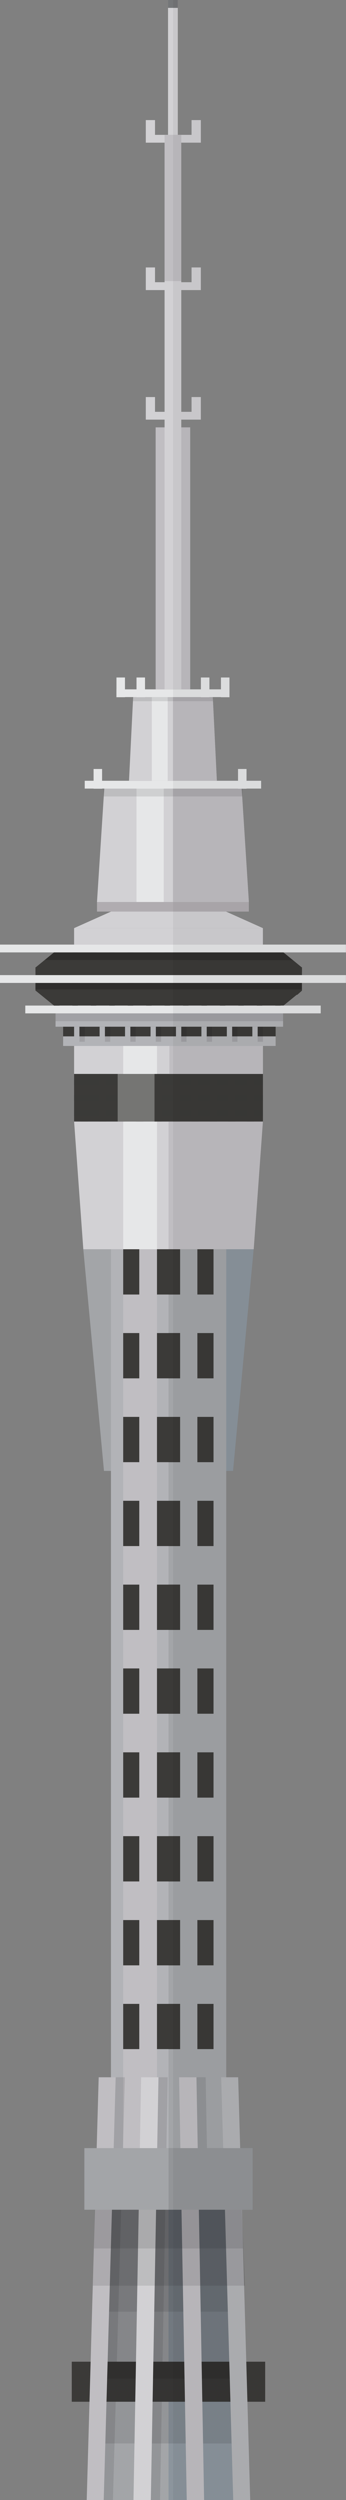 <?xml version="1.0" encoding="UTF-8"?>
<svg id="Layer_1" data-name="Layer 1" xmlns="http://www.w3.org/2000/svg" viewBox="0 0 48.84 352.22">
  <rect x="0" y="0" width="48.84" height="352.22" fill="#808080" stroke="none"/>
  <defs>
    <style>
      .cls-1 {
        fill: #8c959d;
      }

      .cls-2 {
        opacity: .2;
      }

      .cls-2, .cls-3, .cls-4 {
        fill: #010101;
      }

      .cls-5 {
        fill: #fff;
        opacity: .3;
      }

      .cls-3 {
        opacity: .1;
      }

      .cls-6 {
        fill: #c0bec2;
      }

      .cls-7 {
        fill: #a3a5a8;
      }

      .cls-8 {
        opacity: .5;
      }

      .cls-8, .cls-9 {
        fill: #3b3a38;
      }

      .cls-10 {
        fill: #d2d1d4;
      }

      .cls-11 {
        fill: #747678;
      }

      .cls-12 {
        fill: #b0acb0;
      }

      .cls-13 {
        fill: #b2b3b7;
      }

      .cls-14 {
        fill: #e6e7e8;
      }

      .cls-4 {
        opacity: .05;
      }
    </style>
  </defs>
  <polygon class="cls-1" points="32.9 207.23 14.68 207.23 11.76 176 35.81 176 32.9 207.23"/>
  <polygon class="cls-7" points="23.79 176 11.76 176 14.68 207.23 23.79 207.23 23.79 176"/>
  <rect class="cls-13" x="15.66" y="176" width="16.27" height="131.82"/>
  <rect class="cls-7" x="23.79" y="176" width="8.13" height="131.82"/>
  <rect class="cls-6" x="17.39" y="176" width="4.77" height="131.82"/>
  <polygon class="cls-10" points="35.81 176 11.76 176 10.46 158.01 37.11 158.01 35.81 176"/>
  <polygon class="cls-6" points="23.79 158.01 23.79 176 35.81 176 37.11 158.01 23.79 158.01"/>
  <rect class="cls-14" x="17.39" y="158.01" width="4.77" height="17.99"/>
  <polygon class="cls-10" points="34.09 110.75 14.74 110.75 13.69 127.09 35.13 127.09 34.09 110.75"/>
  <polygon class="cls-6" points="24.41 127.09 24.41 110.75 34.09 110.75 35.13 127.09 24.41 127.09"/>
  <rect class="cls-14" x="19.27" y="110.75" width="3.84" height="16.33"/>
  <rect class="cls-9" x="10.46" y="151.3" width="26.65" height="6.71"/>
  <rect class="cls-9" x="11.4" y="151.3" width="1" height="6.71"/>
  <rect class="cls-8" x="10.46" y="152.09" width="26.65" height=".83"/>
  <rect class="cls-8" x="10.46" y="154.24" width="26.65" height=".83"/>
  <rect class="cls-8" x="10.46" y="156.38" width="26.65" height=".83"/>
  <rect class="cls-9" x="14" y="151.3" width="1" height="6.71"/>
  <rect class="cls-9" x="16.61" y="151.3" width="1" height="6.71"/>
  <rect class="cls-9" x="19.21" y="151.3" width="1.01" height="6.71"/>
  <rect class="cls-9" x="21.81" y="151.3" width="1" height="6.71"/>
  <rect class="cls-9" x="24.42" y="151.3" width="1" height="6.71"/>
  <rect class="cls-9" x="27.02" y="151.3" width="1" height="6.71"/>
  <rect class="cls-9" x="29.62" y="151.3" width="1.01" height="6.71"/>
  <rect class="cls-9" x="32.22" y="151.3" width="1" height="6.71"/>
  <rect class="cls-9" x="34.83" y="151.3" width="1.01" height="6.71"/>
  <rect class="cls-10" x="10.46" y="147.36" width="26.65" height="3.94"/>
  <rect class="cls-6" x="23.91" y="147.36" width="13.21" height="3.94"/>
  <rect class="cls-14" x="17.39" y="147.36" width="4.77" height="3.94"/>
  <rect class="cls-5" x="16.61" y="151.3" width="5.2" height="6.71"/>
  <rect class="cls-13" x="8.91" y="144.65" width="30" height="2.71"/>
  <rect class="cls-13" x="7.84" y="142.77" width="32.12" height="1.88"/>
  <rect class="cls-9" x="8.91" y="144.65" width="30" height="1.36"/>
  <rect class="cls-13" x="10.46" y="144.65" width=".75" height="2.12"/>
  <rect class="cls-3" x="11.22" y="144.65" width=".75" height="2.12"/>
  <rect class="cls-13" x="14.06" y="144.65" width=".75" height="2.12"/>
  <rect class="cls-3" x="14.81" y="144.65" width=".75" height="2.12"/>
  <rect class="cls-13" x="17.65" y="144.65" width=".75" height="2.12"/>
  <rect class="cls-3" x="18.4" y="144.65" width=".75" height="2.12"/>
  <rect class="cls-13" x="21.25" y="144.65" width=".75" height="2.12"/>
  <rect class="cls-3" x="21.99" y="144.65" width=".75" height="2.12"/>
  <rect class="cls-13" x="24.84" y="144.65" width=".75" height="2.12"/>
  <rect class="cls-9" x="5.01" y="138.48" width="37.61" height="1.1"/>
  <polygon class="cls-9" points="40.02 141.67 7.62 141.67 5.01 139.55 42.62 139.55 40.02 141.67"/>
  <rect class="cls-9" x="5.01" y="136.28" width="37.61" height="1.1"/>
  <polygon class="cls-9" points="7.62 134.18 40.02 134.18 42.62 136.31 5.01 136.31 7.62 134.18"/>
  <rect class="cls-3" x="25.58" y="144.65" width=".75" height="2.12"/>
  <rect class="cls-13" x="28.43" y="144.65" width=".75" height="2.12"/>
  <rect class="cls-3" x="29.18" y="144.65" width=".75" height="2.12"/>
  <rect class="cls-13" x="32.02" y="144.65" width=".75" height="2.12"/>
  <rect class="cls-3" x="32.77" y="144.65" width=".75" height="2.12"/>
  <rect class="cls-13" x="35.62" y="144.65" width=".75" height="2.12"/>
  <rect class="cls-3" x="36.37" y="144.65" width=".75" height="2.12"/>
  <rect class="cls-14" x="3.57" y="141.67" width="41.7" height="1.1"/>
  <rect class="cls-3" x="7.84" y="142.77" width="32.12" height="1.1"/>
  <rect class="cls-9" x="7.62" y="134.18" width=".77" height="3.2"/>
  <rect class="cls-9" x="10.22" y="134.18" width=".77" height="3.2"/>
  <rect class="cls-9" x="12.82" y="134.18" width=".77" height="3.2"/>
  <rect class="cls-9" x="15.43" y="134.18" width=".77" height="3.2"/>
  <rect class="cls-9" x="18.03" y="134.18" width=".77" height="3.2"/>
  <rect class="cls-9" x="20.63" y="134.18" width=".77" height="3.2"/>
  <rect class="cls-9" x="23.23" y="134.18" width=".77" height="3.2"/>
  <rect class="cls-9" x="25.84" y="134.18" width=".77" height="3.2"/>
  <rect class="cls-9" x="28.44" y="134.18" width=".77" height="3.2"/>
  <rect class="cls-9" x="31.04" y="134.18" width=".77" height="3.2"/>
  <rect class="cls-9" x="33.64" y="134.18" width=".77" height="3.2"/>
  <rect class="cls-9" x="36.25" y="134.18" width=".77" height="3.2"/>
  <rect class="cls-9" x="38.85" y="134.18" width=".77" height="3.2"/>
  <rect class="cls-9" x="7.62" y="138.48" width=".77" height="3.2"/>
  <rect class="cls-9" x="10.22" y="138.48" width=".77" height="3.2"/>
  <rect class="cls-9" x="12.82" y="138.48" width=".77" height="3.2"/>
  <rect class="cls-9" x="15.43" y="138.48" width=".77" height="3.2"/>
  <rect class="cls-9" x="18.03" y="138.48" width=".77" height="3.2"/>
  <rect class="cls-9" x="20.63" y="138.48" width=".77" height="3.2"/>
  <rect class="cls-9" x="23.23" y="138.48" width=".77" height="3.2"/>
  <rect class="cls-9" x="25.84" y="138.48" width=".77" height="3.2"/>
  <rect class="cls-9" x="28.44" y="138.48" width=".77" height="3.2"/>
  <rect class="cls-9" x="31.04" y="138.48" width=".77" height="3.2"/>
  <rect class="cls-9" x="33.64" y="138.48" width=".77" height="3.2"/>
  <rect class="cls-9" x="36.25" y="138.48" width=".77" height="3.2"/>
  <rect class="cls-9" x="38.85" y="138.48" width=".77" height="3.2"/>
  <rect class="cls-9" x="5.01" y="136.29" width="37.61" height=".64"/>
  <polygon class="cls-9" points="5.75 140.15 5.01 139.51 42.62 139.57 41.97 140.15 5.75 140.15"/>
  <rect class="cls-14" y="137.38" width="48.83" height="1.1"/>
  <rect class="cls-14" y="133.08" width="48.83" height="1.1"/>
  <polygon class="cls-2" points="41.36 135.28 6.32 135.24 7.63 134.18 39.95 134.18 41.36 135.28"/>
  <rect class="cls-2" x="4.99" y="138.48" width="37.61" height=".92"/>
  <rect class="cls-10" x="10.46" y="130.76" width="26.65" height="2.33"/>
  <polygon class="cls-10" points="37.11 130.76 10.46 130.76 15.67 128.43 31.91 128.43 37.11 130.76"/>
  <rect class="cls-12" x="13.69" y="127.09" width="21.44" height="1.34"/>
  <rect class="cls-14" x="11.96" y="110" width="24.9" height="1.1"/>
  <rect class="cls-3" x="14.63" y="111.11" width="19.58" height="1.1"/>
  <polygon class="cls-10" points="30.01 97.69 18.82 97.69 18.21 110 30.61 110 30.01 97.69"/>
  <polygon class="cls-6" points="24.41 110 24.41 97.69 30.01 97.69 30.61 110 24.41 110"/>
  <rect class="cls-14" x="21.43" y="97.69" width="2.24" height="12.31"/>
  <polygon class="cls-10" points="27.04 16.92 27.04 19 21.88 19 21.88 16.92 20.58 16.92 20.58 19 20.58 20.1 21.88 20.1 27.04 20.1 28.35 20.1 28.35 19 28.35 16.92 27.04 16.92"/>
  <polygon class="cls-10" points="27.04 37.68 27.04 39.76 21.88 39.76 21.88 37.68 20.58 37.68 20.58 39.76 20.58 40.87 21.88 40.87 27.04 40.87 28.35 40.87 28.35 39.76 28.35 37.68 27.04 37.68"/>
  <polygon class="cls-10" points="27.04 55.94 27.04 58.02 21.88 58.02 21.88 55.94 20.58 55.94 20.58 58.02 20.58 59.12 21.88 59.12 27.04 59.12 28.35 59.12 28.35 58.02 28.35 55.94 27.04 55.94"/>
  <rect class="cls-3" x="18.76" y="97.96" width="11.3" height=".83"/>
  <rect class="cls-14" x="13.21" y="108.34" width="1.2" height="2.78"/>
  <rect class="cls-14" x="33.6" y="108.34" width="1.2" height="2.78"/>
  <rect class="cls-14" x="16.44" y="97.12" width="15.95" height="1.09"/>
  <rect class="cls-14" x="16.44" y="95.45" width="1.2" height="2.78"/>
  <rect class="cls-14" x="19.27" y="95.45" width="1.2" height="2.78"/>
  <rect class="cls-14" x="28.36" y="95.45" width="1.2" height="2.78"/>
  <rect class="cls-14" x="31.19" y="95.45" width="1.2" height="2.78"/>
  <rect class="cls-6" x="21.97" y="60.21" width="4.88" height="36.91"/>
  <rect class="cls-10" x="23.23" y="39.6" width="2.36" height="57.51"/>
  <rect class="cls-6" x="23.23" y="19" width="2.36" height="20.6"/>
  <rect class="cls-10" x="23.72" width="1.38" height="19"/>
  <rect class="cls-11" x="23.72" width="1.38" height="1.11"/>
  <rect class="cls-1" x="23.79" y="302.64" width="11.87" height="8.68"/>
  <rect class="cls-7" x="13.71" y="311.32" width="20.17" height="40.9"/>
  <polygon class="cls-3" points="15.94 352.22 13.54 352.22 15.23 292.66 17.63 292.66 15.94 352.22"/>
  <polygon class="cls-3" points="22.59 352.22 20.14 352.22 21.22 292.66 23.67 292.66 22.59 352.22"/>
  <polygon class="cls-3" points="27.66 352.22 30.11 352.22 29.03 292.66 26.58 292.66 27.66 352.22"/>
  <rect class="cls-1" x="23.79" y="311.32" width="10.08" height="40.9"/>
  <rect class="cls-9" x="10.13" y="332.73" width="27.3" height="5.64"/>
  <rect class="cls-3" x="13.71" y="311.32" width="20.17" height="32.93"/>
  <rect class="cls-3" x="13.71" y="311.32" width="20.17" height="14.36"/>
  <rect class="cls-3" x="13.71" y="311.32" width="20.17" height="23.8"/>
  <polygon class="cls-6" points="14.64 352.22 12.24 352.22 13.93 292.66 16.33 292.66 14.64 352.22"/>
  <polygon class="cls-10" points="21.29 352.22 18.84 352.22 19.92 292.66 22.37 292.66 21.29 352.22"/>
  <polygon class="cls-6" points="26.36 352.22 28.81 352.22 27.73 292.66 25.28 292.66 26.36 352.22"/>
  <polygon class="cls-13" points="32.92 352.22 35.32 352.22 33.62 292.66 31.22 292.66 32.92 352.22"/>
  <rect class="cls-9" x="22.16" y="176" width="3.26" height="6.38"/>
  <rect class="cls-9" x="23.79" y="176" width="1.63" height="6.38"/>
  <rect class="cls-9" x="22.16" y="187.81" width="3.26" height="6.38"/>
  <rect class="cls-9" x="23.79" y="187.81" width="1.63" height="6.38"/>
  <rect class="cls-9" x="22.16" y="199.62" width="3.26" height="6.38"/>
  <rect class="cls-9" x="23.79" y="199.62" width="1.63" height="6.38"/>
  <rect class="cls-9" x="22.16" y="211.44" width="3.26" height="6.38"/>
  <rect class="cls-9" x="23.79" y="211.44" width="1.63" height="6.38"/>
  <rect class="cls-9" x="22.16" y="223.25" width="3.26" height="6.38"/>
  <rect class="cls-9" x="23.79" y="223.25" width="1.63" height="6.38"/>
  <rect class="cls-9" x="22.16" y="235.06" width="3.26" height="6.38"/>
  <rect class="cls-9" x="23.79" y="235.06" width="1.63" height="6.38"/>
  <rect class="cls-9" x="22.16" y="246.88" width="3.26" height="6.38"/>
  <rect class="cls-9" x="23.79" y="246.88" width="1.63" height="6.38"/>
  <rect class="cls-9" x="22.16" y="258.69" width="3.26" height="6.38"/>
  <rect class="cls-9" x="23.79" y="258.69" width="1.63" height="6.38"/>
  <rect class="cls-9" x="22.16" y="270.51" width="3.26" height="6.38"/>
  <rect class="cls-9" x="23.79" y="270.51" width="1.63" height="6.38"/>
  <rect class="cls-9" x="22.16" y="282.32" width="3.26" height="6.37"/>
  <rect class="cls-9" x="23.79" y="282.32" width="1.63" height="6.37"/>
  <rect class="cls-9" x="27.86" y="282.32" width="2.28" height="6.37"/>
  <rect class="cls-9" x="27.86" y="270.51" width="2.28" height="6.38"/>
  <rect class="cls-9" x="27.86" y="258.69" width="2.28" height="6.38"/>
  <rect class="cls-9" x="27.86" y="246.88" width="2.28" height="6.38"/>
  <rect class="cls-9" x="27.86" y="235.06" width="2.28" height="6.38"/>
  <rect class="cls-9" x="27.86" y="223.25" width="2.28" height="6.38"/>
  <rect class="cls-9" x="27.86" y="211.44" width="2.28" height="6.38"/>
  <rect class="cls-9" x="27.86" y="199.62" width="2.28" height="6.38"/>
  <rect class="cls-9" x="27.86" y="187.81" width="2.28" height="6.38"/>
  <rect class="cls-9" x="27.86" y="176" width="2.28" height="6.38"/>
  <rect class="cls-9" x="17.39" y="223.25" width="2.27" height="6.38"/>
  <rect class="cls-9" x="17.39" y="211.44" width="2.27" height="6.38"/>
  <rect class="cls-9" x="17.39" y="199.62" width="2.27" height="6.38"/>
  <rect class="cls-9" x="17.39" y="187.81" width="2.27" height="6.38"/>
  <rect class="cls-9" x="17.39" y="176" width="2.27" height="6.38"/>
  <rect class="cls-9" x="17.39" y="235.06" width="2.27" height="6.38"/>
  <rect class="cls-9" x="17.39" y="246.88" width="2.27" height="6.38"/>
  <rect class="cls-9" x="17.39" y="258.69" width="2.27" height="6.38"/>
  <rect class="cls-9" x="17.39" y="270.51" width="2.27" height="6.38"/>
  <rect class="cls-9" x="17.39" y="282.32" width="2.27" height="6.37"/>
  <rect class="cls-7" x="11.91" y="302.64" width="23.75" height="8.68"/>
  <rect class="cls-3" x="23.79" y="302.64" width="11.87" height="8.68"/>
  <polygon class="cls-3" points="34.31 316.78 13.25 316.78 13.37 311.32 34.12 311.32 34.31 316.78"/>
  <polygon class="cls-3" points="34.57 322.02 13.1 322.02 13.38 311.32 34.13 311.32 34.57 322.02"/>
  <polygon class="cls-4" points="48.84 133.08 37.13 133.08 37.13 130.76 31.92 128.43 35.15 128.43 35.15 127.09 34.19 112.21 34.21 112.21 34.21 111.11 34.81 111.11 34.81 111.1 36.88 111.1 36.88 110 34.81 110 34.81 108.34 33.61 108.34 33.61 110 30.62 110 30.07 98.78 30.07 98.78 30.07 98.21 31.2 98.21 31.2 98.22 32.4 98.22 32.4 98.21 32.4 97.12 32.4 95.45 31.2 95.45 31.2 97.12 29.57 97.12 29.57 95.45 28.37 95.45 28.37 97.12 26.86 97.12 26.86 60.21 25.6 60.21 25.6 59.12 27.05 59.12 28.36 59.12 28.36 58.02 28.36 55.94 27.05 55.94 27.05 58.02 25.6 58.02 25.6 40.87 27.05 40.87 28.36 40.87 28.36 39.76 28.36 37.68 27.05 37.68 27.05 39.76 25.6 39.76 25.6 39.6 25.6 20.1 27.05 20.1 28.36 20.1 28.36 19 28.36 16.92 27.05 16.92 27.05 19 25.6 19 25.11 19 25.11 1.11 25.11 0 24.43 0 24.43 352.22 26.37 352.22 27.67 352.22 28.82 352.22 30.12 352.22 32.93 352.22 33.89 352.22 35.33 352.22 34.93 338.37 37.44 338.37 37.44 332.73 34.77 332.73 34.47 322.02 34.58 322.02 34.21 312.94 34.16 311.32 35.68 311.32 35.68 302.64 33.92 302.64 33.63 292.66 31.93 292.66 31.93 207.23 32.91 207.23 35.82 176 37.13 158.01 37.13 157.21 37.13 156.38 37.13 155.07 37.13 154.24 37.13 152.92 37.13 152.09 37.13 151.3 37.13 147.36 38.92 147.36 38.92 146.01 38.92 144.65 39.97 144.65 39.97 143.87 39.97 142.77 45.27 142.77 45.27 141.67 40.03 141.67 41.9 140.15 41.98 140.15 42.63 139.57 42.63 138.48 48.84 138.48 48.84 137.38 42.63 137.38 42.63 136.93 42.63 136.29 42.63 136.28 42.6 136.28 40.03 134.18 48.84 134.18 48.84 133.08"/>
</svg>